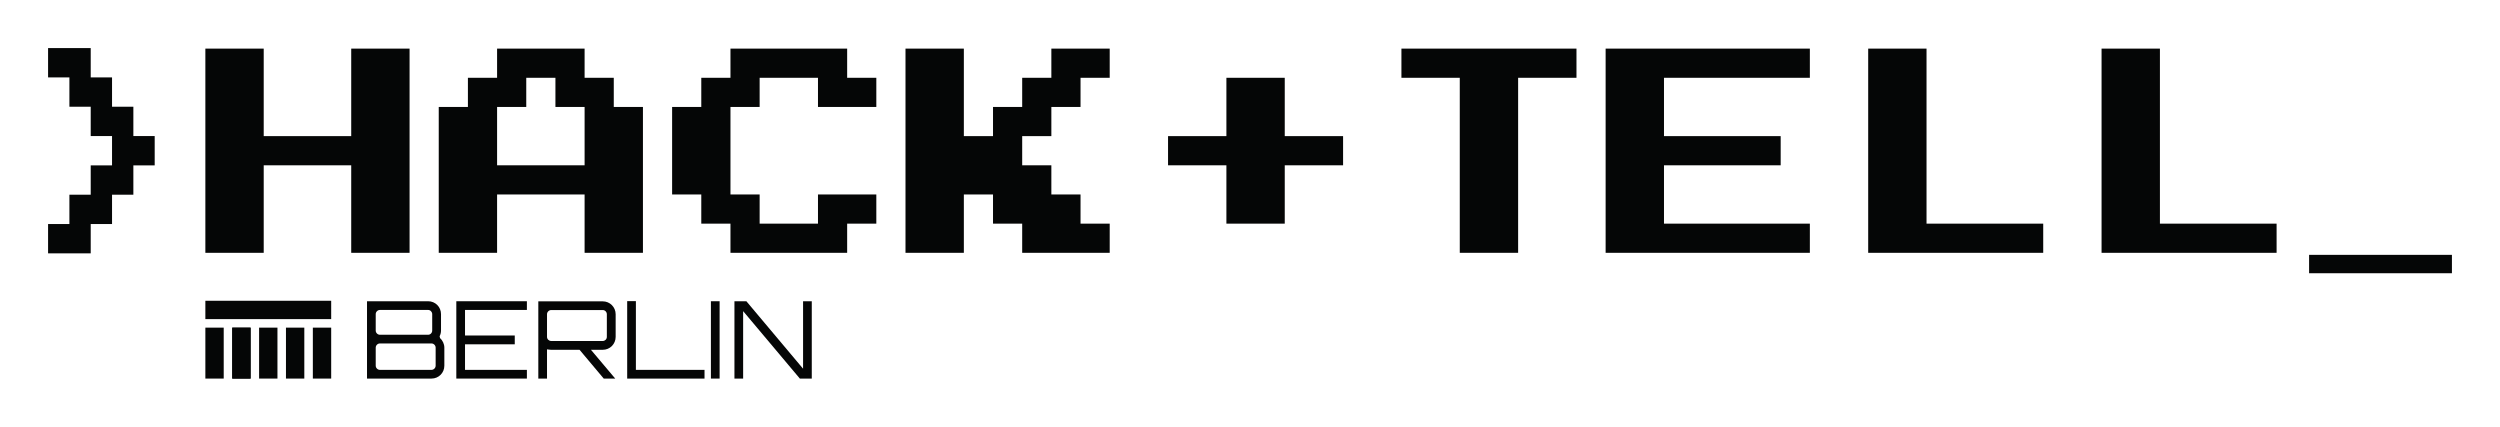 <?xml version="1.0" encoding="UTF-8" standalone="no"?>
<!-- Created with Inkscape (http://www.inkscape.org/) -->

<svg
   xmlns:dc="http://purl.org/dc/elements/1.1/"
   xmlns:cc="http://creativecommons.org/ns#"
   xmlns:rdf="http://www.w3.org/1999/02/22-rdf-syntax-ns#"
   xmlns:svg="http://www.w3.org/2000/svg"
   xmlns="http://www.w3.org/2000/svg"
   xmlns:sodipodi="http://sodipodi.sourceforge.net/DTD/sodipodi-0.dtd"
   xmlns:inkscape="http://www.inkscape.org/namespaces/inkscape"
   width="1040"
   height="177.488"
   id="svg2"
   version="1.1"
   inkscape:version="0.48.4 r9939"
   sodipodi:docname="Neues Dokument 1">
  <defs
     id="defs4" />
  <sodipodi:namedview
     id="base"
     pagecolor="#ffffff"
     bordercolor="#666666"
     borderopacity="1.0"
     inkscape:pageopacity="0.0"
     inkscape:pageshadow="2"
     inkscape:zoom="0.98994949"
     inkscape:cx="459.68984"
     inkscape:cy="96.768867"
     inkscape:document-units="px"
     inkscape:current-layer="g2995"
     showgrid="false"
     fit-margin-top="20"
     fit-margin-left="20"
     fit-margin-right="20"
     fit-margin-bottom="20"
     inkscape:window-width="1600"
     inkscape:window-height="838"
     inkscape:window-x="-8"
     inkscape:window-y="-8"
     inkscape:window-maximized="1" />
  <g
     inkscape:label="Ebene 1"
     inkscape:groupmode="layer"
     id="layer1"
     transform="translate(-122.448,-83.983)">
    <g
       transform="matrix(1.25,0,0,-1.25,142.448,241.47)"
       inkscape:label="Hack'n'tell"
       id="g2993">
      <g
         transform="scale(0.24,0.24)"
         id="g2995">
        <path
           id="path2997"
           style="fill:#050606;fill-opacity:1;fill-rule:nonzero;stroke:none"
           d="m 537.425,42.891 c 0,3.134 -2.669,5.818 -5.803,5.818 l -71.492,0 c -3.134,0 -5.803,-2.684 -5.803,-5.818 l 0,-25.015 c 0,-3.134 2.669,-5.804 5.803,-5.804 l 71.492,0 c 3.134,0 5.803,2.67 5.803,5.804 l 0,25.015 z m -77.295,52.278 c -3.134,0 -5.803,-2.684 -5.803,-5.804 l 0,-22.794 c 0,-3.12 2.669,-5.804 5.803,-5.804 l 66.866,0 c 3.134,0 5.666,2.684 5.666,5.804 l 0,22.794 c 0,3.12 -2.533,5.804 -5.666,5.804 l -66.866,0 z m 83.408,-39.026 c 3.569,-3.275 5.958,-8.193 5.958,-13.252 l 0,-25.015 C 549.495,7.898 541.599,0 531.622,0 l -89.365,0 0,107.24 84.739,0 c 9.994,0 17.877,-7.898 17.877,-17.876 l 0,-22.794 c 0,-2.825 -0.73,-5.509 -1.939,-7.884 l 0.604,-2.544"
           inkscape:connector-curvature="0" />
        <path
           id="path2999"
           style="fill:#050606;fill-opacity:1;fill-rule:nonzero;stroke:none"
           d="m 663.947,95.169 -85.796,0 0,-35.442 68.974,0 0,-12.213 -68.974,0 0,-35.442 85.796,0 0,-12.072 -97.852,0 0,107.24 97.852,0 0,-12.072"
           inkscape:connector-curvature="0" />
        <path
           id="path3001"
           style="fill:#050606;fill-opacity:1;fill-rule:nonzero;stroke:none"
           d="m 769.163,52.124 c 3.119,0 5.663,2.529 5.663,5.663 l 0,31.423 c 0,3.134 -2.544,5.818 -5.663,5.818 l -71.489,0 c -3.134,0 -5.817,-2.684 -5.817,-5.818 l 0,-31.423 c 0,-3.134 2.684,-5.663 5.817,-5.663 l 71.489,0 z M 787.04,57.787 c 0,-9.837 -7.9,-17.876 -17.877,-17.876 l -16.387,0 L 786.436,0 l -15.923,0 -33.53,39.911 -39.308,0 c -1.489,0 -3.583,0.309 -5.817,0.604 l 0,-40.515 -12.059,0 0,107.086 89.365,0 c 9.976,0 17.877,-8.038 17.877,-17.876 l 0,-31.423"
           inkscape:connector-curvature="0" />
        <path
           id="path3003"
           style="fill:#050606;fill-opacity:1;fill-rule:nonzero;stroke:none"
           d="m 803.032,107.381 12.07,0 0,-95.309 95.172,0 0,-12.072 -107.242,0 0,107.381"
           inkscape:connector-curvature="0" />
        <path
           id="path3005"
           style="fill:#050606;fill-opacity:1;fill-rule:nonzero;stroke:none"
           d="m 919.124,0 12.072,0 0,107.24 -12.072,0 0,-107.24 z"
           inkscape:connector-curvature="0" />
        <path
           id="path3007"
           style="fill:#050606;fill-opacity:1;fill-rule:nonzero;stroke:none"
           d="m 1046.926,107.24 12.07,0 0,-107.24 -16.538,0 -78.644,93.524 0,-93.524 -12.056,0 0,107.24 16.538,0 78.63,-93.539 0,93.539"
           inkscape:connector-curvature="0" />
        <path
           id="path3009"
           style="fill:#050606;fill-opacity:1;fill-rule:nonzero;stroke:none"
           d="m 367.142,0 25.436,0 0,70.632 -25.436,0 0,-70.632 z"
           inkscape:connector-curvature="0" />
        <path
           id="path3011"
           style="fill:#050606;fill-opacity:1;fill-rule:nonzero;stroke:none"
           d="m 329.872,0 25.45,0 0,70.632 -25.45,0 0,-70.632 z"
           inkscape:connector-curvature="0" />
        <path
           id="path3013"
           style="fill:#050606;fill-opacity:1;fill-rule:nonzero;stroke:none"
           d="m 292.617,0 25.45,0 0,70.632 -25.45,0 0,-70.632 z"
           inkscape:connector-curvature="0" />
        <path
           id="path3015"
           style="fill:#050606;fill-opacity:1;fill-rule:nonzero;stroke:none"
           d="m 255.362,0 25.45,0 0,70.632 -25.45,0 0,-70.632 z"
           inkscape:connector-curvature="0" />
        <path
           id="path3017"
           style="fill:#050606;fill-opacity:1;fill-rule:nonzero;stroke:none"
           d="m 255.362,0 25.45,0 0,70.632 -25.45,0 0,-70.632 z"
           inkscape:connector-curvature="0" />
        <path
           id="path3019"
           style="fill:#050606;fill-opacity:1;fill-rule:nonzero;stroke:none"
           d="m 218.107,0 25.436,0 0,70.632 -25.436,0 0,-70.632 z"
           inkscape:connector-curvature="0" />
        <path
           id="path3021"
           style="fill:#050606;fill-opacity:1;fill-rule:nonzero;stroke:none"
           d="m 218.107,82.451 174.471,0 0,25.436 -174.471,0 0,-25.436 z"
           inkscape:connector-curvature="0" />
        <path
           id="path3023"
           style="fill:#050606;fill-opacity:1;fill-rule:nonzero;stroke:none"
           d="m 218.107,315.959 0,141.588 80.905,0 0,-121.351 121.351,0 0,121.351 80.904,0 0,-283.16 -80.904,0 0,121.35 -121.351,0 0,-121.35 -80.905,0 0,141.572"
           inkscape:connector-curvature="0" />
        <path
           id="path3025"
           style="fill:#050606;fill-opacity:1;fill-rule:nonzero;stroke:none"
           d="m 703.535,396.866 0,20.222 -40.459,0 0,-40.448 -40.448,0 0,-80.903 121.352,0 0,80.903 -40.445,0 0,20.226 z m -80.907,40.459 0,20.222 121.352,0 0,-40.459 40.459,0 0,-40.448 40.445,0 0,-202.253 -80.904,0 0,80.904 -121.352,0 0,-80.904 -80.904,0 0,202.253 40.445,0 0,40.448 40.459,0 0,20.237"
           inkscape:connector-curvature="0" />
        <path
           id="path3027"
           style="fill:#050606;fill-opacity:1;fill-rule:nonzero;stroke:none"
           d="m 946.25,437.325 0,20.222 161.807,0 0,-40.459 40.445,0 0,-40.448 -80.904,0 0,40.448 -80.904,0 0,-40.448 -40.445,0 0,-121.349 40.445,0 0,-40.459 80.904,0 0,40.459 80.904,0 0,-40.459 -40.445,0 0,-40.445 -161.807,0 0,40.445 -40.463,0 0,40.459 -40.445,0 0,121.349 40.445,0 0,40.448 40.463,0 0,20.237"
           inkscape:connector-curvature="0" />
        <path
           id="path3029"
           style="fill:#050606;fill-opacity:1;fill-rule:nonzero;stroke:none"
           d="m 1188.961,315.959 0,141.588 80.907,0 0,-121.351 40.445,0 0,40.444 40.459,0 0,40.448 40.445,0 0,40.459 80.904,0 0,-40.459 -40.445,0 0,-40.448 -40.459,0 0,-40.444 -40.445,0 0,-40.459 40.445,0 0,-40.445 40.459,0 0,-40.459 40.445,0 0,-40.445 -121.348,0 0,40.445 -40.459,0 0,40.459 -40.445,0 0,-80.904 -80.907,0 0,141.572"
           inkscape:connector-curvature="0" />
        <path
           id="path3031"
           style="fill:#050606;fill-opacity:1;fill-rule:nonzero;stroke:none"
           d="m 1633.945,376.64 0,40.448 80.904,0 0,-80.892 80.893,0 0,-40.459 -80.893,0 0,-80.905 -80.904,0 0,80.905 -80.918,0 0,40.459 80.918,0 0,40.444"
           inkscape:connector-curvature="0" />
        <path
           id="path3033"
           style="fill:#050606;fill-opacity:1;fill-rule:nonzero;stroke:none"
           d="m 1876.645,437.325 0,20.222 242.729,0 0,-40.459 -80.907,0 0,-242.701 -80.918,0 0,242.701 -80.904,0 0,20.237"
           inkscape:connector-curvature="0" />
        <path
           id="path3035"
           style="fill:#050606;fill-opacity:1;fill-rule:nonzero;stroke:none"
           d="m 2159.804,315.959 0,141.588 283.188,0 0,-40.459 -202.27,0 0,-80.892 161.811,0 0,-40.459 -161.811,0 0,-80.905 202.27,0 0,-40.445 -283.188,0 0,141.572"
           inkscape:connector-curvature="0" />
        <path
           id="path3037"
           style="fill:#050606;fill-opacity:1;fill-rule:nonzero;stroke:none"
           d="m 2523.895,315.959 0,141.588 80.889,0 0,-242.715 161.811,0 0,-40.445 -242.7,0 0,141.572"
           inkscape:connector-curvature="0" />
        <path
           id="path3039"
           style="fill:#050606;fill-opacity:1;fill-rule:nonzero;stroke:none"
           d="m 2847.499,315.959 0,141.588 80.918,0 0,-242.715 161.796,0 0,-40.445 -242.714,0 0,141.572"
           inkscape:connector-curvature="0" />
        <path
           id="path3041"
           style="fill:#050606;fill-opacity:1;fill-rule:nonzero;stroke:none"
           d="m 3135.281,146.07 198.053,0 0,25.493 -198.053,0 0,-25.493 z"
           inkscape:connector-curvature="0" />
        <path
           id="path3043"
           style="fill:#050606;fill-opacity:1;fill-rule:nonzero;stroke:none"
           d="m 59.122,417.621 29.568,0 0,-40.657 29.568,0 0,-40.669 29.568,0 0,-40.67 -29.568,0 0,-40.656 -29.568,0 0,-40.67 -29.568,0 0,-40.656 -59.122,0 0,40.656 29.568,0 0,40.67 29.554,0 0,40.656 29.568,0 0,40.67 -29.568,0 0,40.669 -29.554,0 0,40.657 -29.568,0 0,40.671 59.122,0 0,-40.671"
           inkscape:connector-curvature="0" />
      </g>
    </g>
  </g>
</svg>

